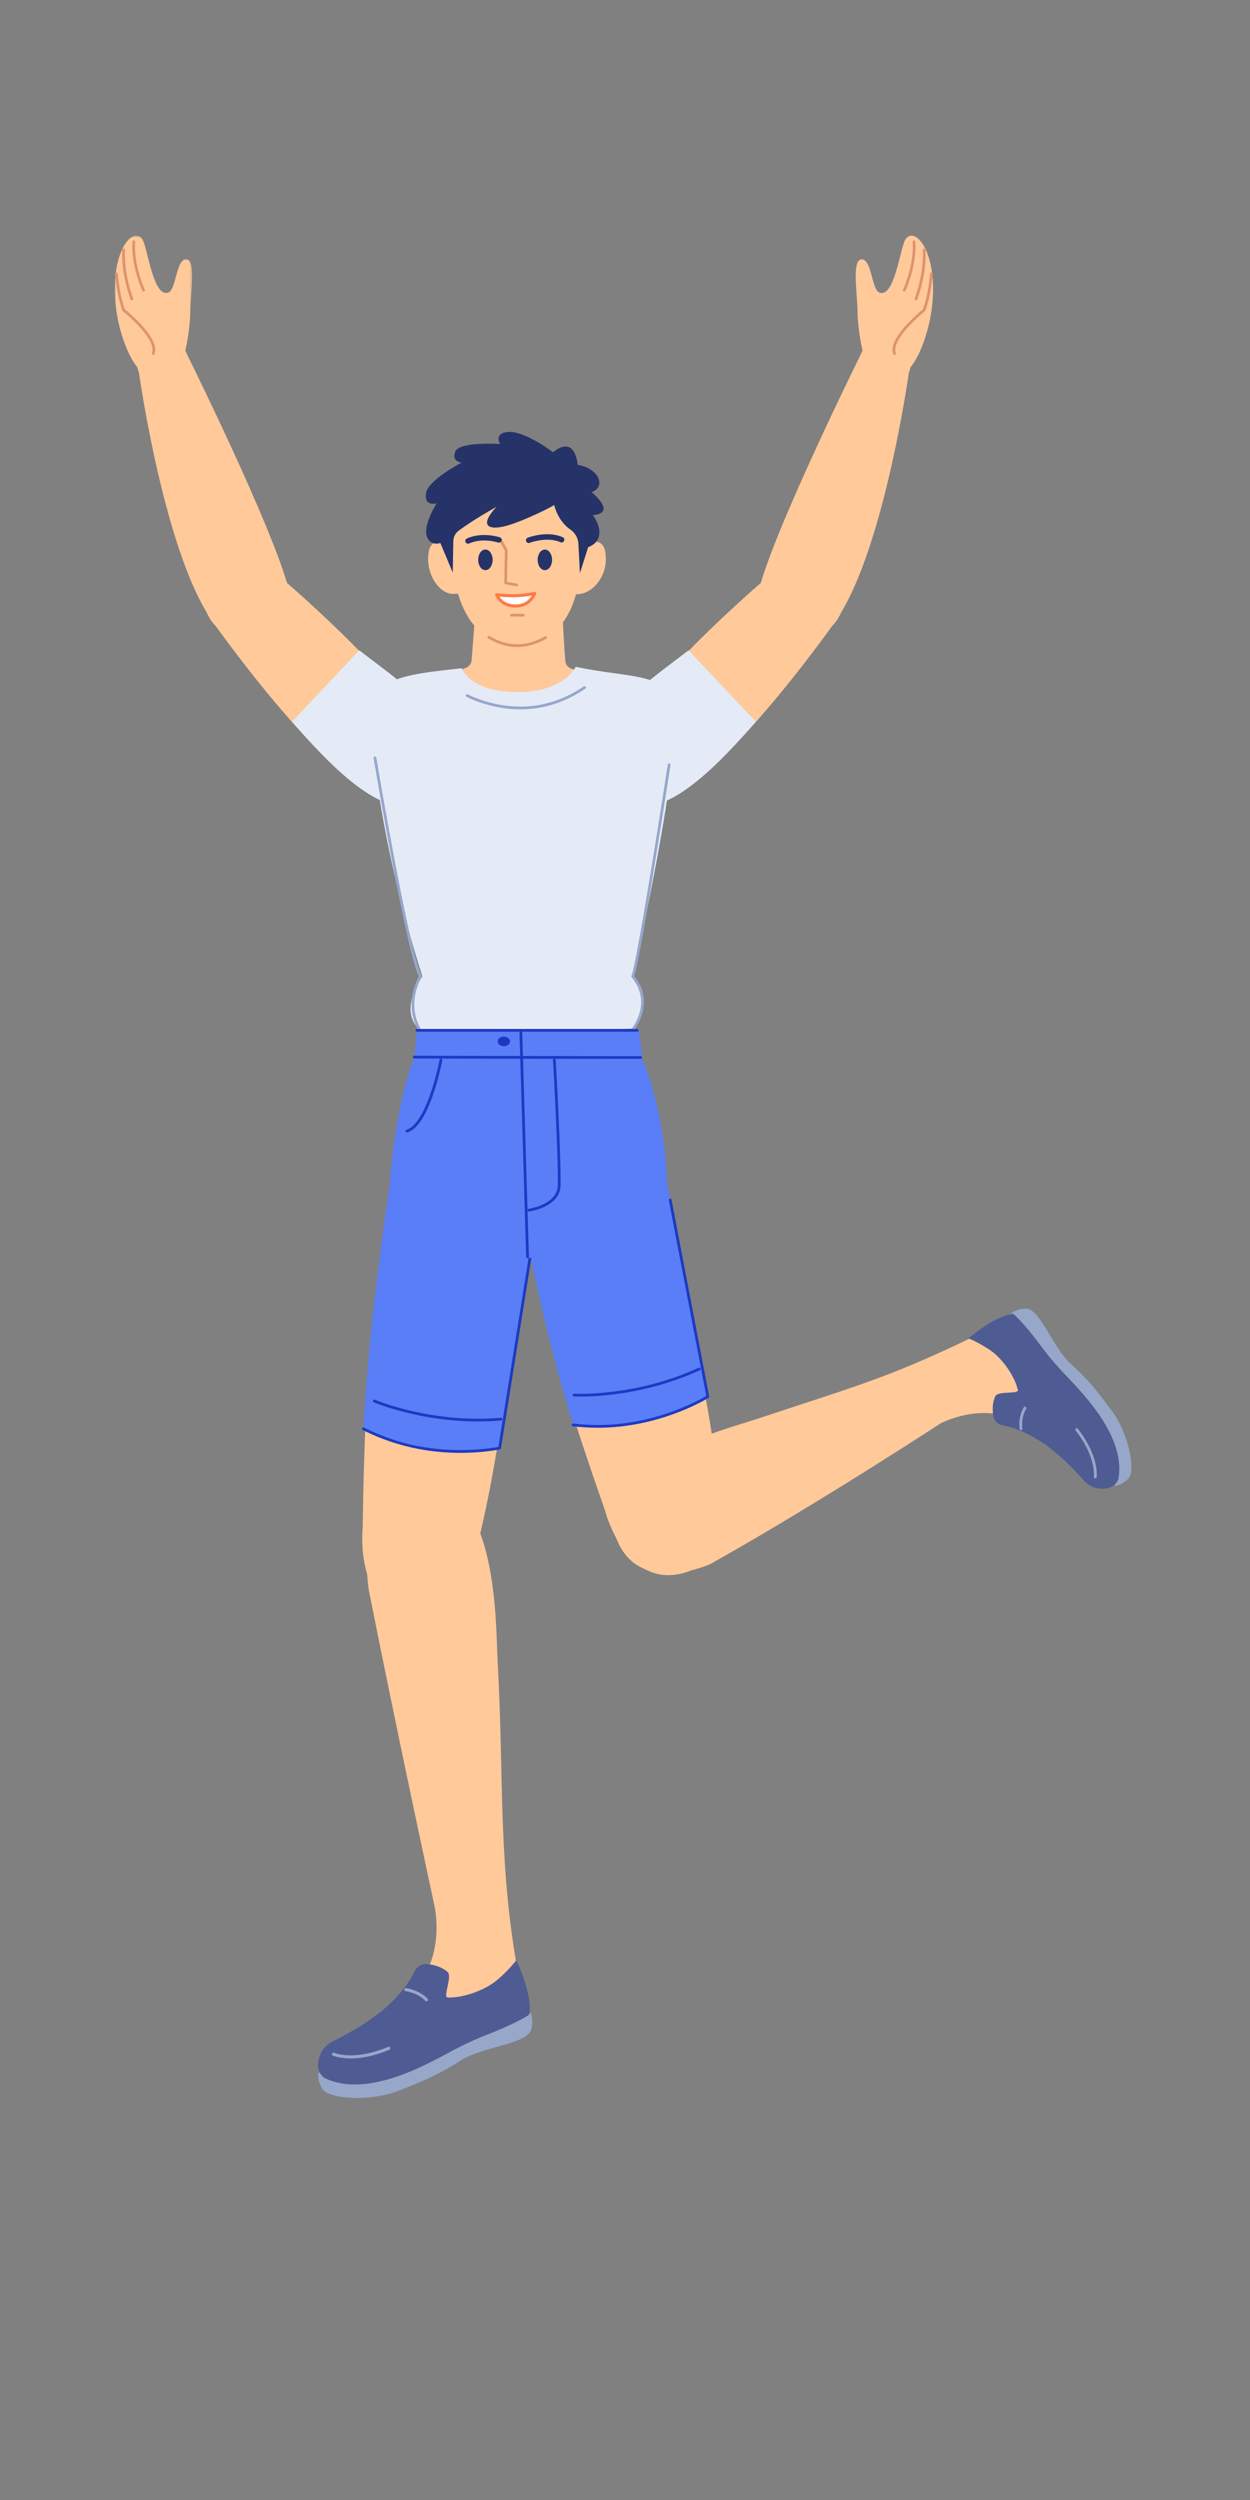 <svg xmlns="http://www.w3.org/2000/svg" xmlns:xlink="http://www.w3.org/1999/xlink" width="512" height="1024" version="1.1" viewBox="0 0 512 1024"><rect x="0" y="0" width="512" height="1024" fill="#808080" stroke="none"/><title>2.人物组件/9.互联网人群/摆手/欢呼</title><desc>Created with Sketch.</desc><defs><polygon id="path-1" points="0 .677 31.686 .677 31.686 59.059 0 59.059"/></defs><g id="2.人物组件/9.互联网人群/摆手/欢呼" fill="none" fill-rule="evenodd" stroke="none" stroke-width="1"><path id="Fill-1" fill="#FFC999" d="M340.801,256.446 C340.801,256.446 322.843,281.831 303.221,302.727 C285.329,321.783 266.776,335.811 254.233,324.96 C238.481,311.334 264.79,285.857 277.079,271.973 C285.922,261.98 306.311,242.858 317.729,233.684 C335.942,219.05 354.836,241.86 340.801,256.446"/><path id="Fill-3" fill="#E4EBF7" d="M282.034,266.372 C263.389,280.852 232.135,300.28 254.047,325.171 C266.099,338.863 286.885,322.036 309.545,295.583 L282.034,266.372 Z"/><path id="Fill-5" fill="#FFC999" d="M88.389,256.446 C88.389,256.446 106.347,281.831 125.969,302.727 C143.861,321.783 162.414,335.811 174.957,324.96 C190.709,311.334 164.4,285.857 152.111,271.973 C143.27,261.98 122.879,242.858 111.461,233.684 C93.248,219.05 74.354,241.86 88.389,256.446"/><path id="Fill-7" fill="#E4EBF7" d="M147.156,266.372 C165.801,280.852 197.055,300.28 175.144,325.171 C163.09,338.863 142.306,322.036 119.644,295.583 L147.156,266.372 Z"/><path id="Fill-9" fill="#FFC999" d="M232.801,242.722 L232.853,225.402 C232.853,225.402 246.155,216.924 247.856,225.715 C249.59,234.676 243.728,242.22 237.881,243.247 C234.041,243.922 232.801,242.722 232.801,242.722"/><path id="Fill-11" fill="#FFC999" d="M190.719,242.722 L190.666,225.402 C190.666,225.402 177.366,216.924 175.663,225.715 C173.931,234.676 179.814,243.346 185.638,243.247 C189.537,243.181 190.719,242.722 190.719,242.722"/><path id="Fill-13" fill="#FFC999" d="M238.379,230.443 C236.138,249.438 230.354,263.527 211.349,263.527 C191.499,263.527 186.852,244.803 184.742,228.895 C180.794,199.152 198.344,192.01 213.038,192.01 C227.733,192.01 241.335,205.384 238.379,230.443"/><path id="Fill-15" fill="#FFC999" d="M183.859,276.488 C183.859,276.488 190.888,295.061 213.038,295.061 C238.753,295.061 240.004,275.797 240.004,275.797 L234.022,273.88 C232.637,273.434 231.656,272.203 231.548,270.751 C231.181,265.85 230.36,253.799 229.85,237.971 C207.766,230.716 195.548,237.344 195.548,237.344 C195.548,237.344 194.314,256.562 193.171,270.454 C193.058,271.817 192.184,272.998 190.907,273.494 C188.717,274.345 185.381,275.681 183.859,276.488"/><path id="Fill-17" fill="#253368" d="M233.65,216.93 C228.316,213.293 226.977,206.792 226.977,206.792 C227.407,206.991 213.456,214.028 206.281,215.661 C200.16,217.055 196.168,215.394 203.325,207.638 C195.423,212.043 190.449,215.462 187.878,217.364 C186.52,218.367 185.71,219.936 185.682,221.625 L185.445,234.525 L180.378,222.419 C180.378,222.419 176.718,223.827 175.029,220.167 C172.89,215.532 178.828,206.159 178.828,206.159 C178.828,206.159 173.739,207.654 174.465,202.146 C175.192,196.64 189.106,189.476 189.106,189.476 C189.106,189.476 184.869,189.251 186.468,184.992 C188.065,180.735 204.873,181.874 204.873,181.874 C204.873,181.874 202.057,177.369 208.12,176.927 C214.978,176.426 226.554,185.253 226.554,185.253 C226.554,185.253 235,177.369 236.641,190.398 C245.136,191.729 248.515,199.331 242.32,201.584 C248.515,206.933 249.007,210.453 242.812,211.016 C246.192,215.522 247.248,221.786 240.913,224.108 L237.535,234.807 L236.91,222.734 C236.79,220.397 235.584,218.249 233.65,216.93"/><path id="Stroke-19" fill="#253368" fill-rule="nonzero" d="M218.56,219.523 C221.425,218.827 224.382,218.581 227.181,219.06 C228.344,219.259 229.449,219.582 230.482,220.041 C231.05,220.293 231.306,220.957 231.054,221.525 C230.802,222.093 230.137,222.349 229.569,222.097 C228.713,221.717 227.787,221.446 226.801,221.278 C224.349,220.858 221.684,221.08 219.091,221.71 C218.511,221.851 217.983,222.002 217.518,222.152 L217.174,222.267 C217.081,222.299 217.012,222.324 216.967,222.342 C216.387,222.566 215.736,222.278 215.512,221.698 C215.288,221.118 215.576,220.467 216.156,220.243 L216.421,220.146 C216.533,220.107 216.669,220.062 216.826,220.011 C217.342,219.844 217.924,219.678 218.56,219.523 Z"/><path id="Stroke-21" fill="#DD936F" fill-rule="nonzero" d="M204.746,220.664 C204.985,220.533 205.279,220.595 205.446,220.8 L205.502,220.884 L207.825,225.106 C207.856,225.163 207.877,225.224 207.887,225.287 L207.894,225.383 L207.689,238.288 L211.733,239.047 C212.005,239.098 212.193,239.339 212.187,239.607 L212.177,239.697 C212.126,239.969 211.886,240.157 211.618,240.151 L211.528,240.141 L207.023,239.295 C206.787,239.251 206.609,239.06 206.575,238.828 L206.57,238.739 L206.779,225.514 L204.526,221.42 C204.395,221.181 204.458,220.887 204.662,220.72 L204.746,220.664 Z"/><path id="Fill-23" fill="#253368" d="M201.777,229.317 C201.777,231.649 200.452,233.541 198.819,233.541 C197.187,233.541 195.864,231.649 195.864,229.317 C195.864,226.984 197.187,225.094 198.819,225.094 C200.452,225.094 201.777,226.984 201.777,229.317"/><path id="Fill-25" fill="#253368" d="M226.131,229.317 C226.131,231.649 224.807,233.541 223.175,233.541 C221.541,233.541 220.22,231.649 220.22,229.317 C220.22,226.984 221.541,225.094 223.175,225.094 C224.807,225.094 226.131,226.984 226.131,229.317"/><path id="Stroke-27" fill="#DD936F" fill-rule="nonzero" d="M214.327,251.421 C214.634,251.421 214.883,251.671 214.883,251.978 C214.883,252.254 214.681,252.484 214.417,252.527 L214.327,252.534 L209.54,252.534 C209.233,252.534 208.984,252.285 208.984,251.978 C208.984,251.701 209.186,251.472 209.45,251.429 L209.54,251.421 L214.327,251.421 Z"/><path id="Stroke-29" fill="#253368" fill-rule="nonzero" d="M193.048,219.883 C196.266,218.914 199.661,218.959 202.863,219.608 L203.354,219.713 C203.972,219.852 204.443,219.986 204.739,220.085 C205.328,220.283 205.645,220.921 205.448,221.51 C205.25,222.099 204.612,222.416 204.023,222.218 L203.831,222.159 C203.771,222.141 203.7,222.121 203.618,222.099 C203.268,222.002 202.864,221.905 202.415,221.814 C199.547,221.231 196.507,221.191 193.696,222.037 C193.171,222.196 192.661,222.384 192.167,222.603 C191.599,222.855 190.935,222.599 190.683,222.031 C190.43,221.464 190.686,220.799 191.254,220.547 C191.835,220.289 192.434,220.068 193.048,219.883 Z"/><path id="Stroke-31" fill="#DD936F" fill-rule="nonzero" d="M199.741,260.699 C199.902,260.437 200.245,260.355 200.506,260.516 C204.045,262.694 207.835,263.912 211.723,263.912 C215.612,263.912 219.506,262.746 223.206,260.673 C223.474,260.522 223.814,260.618 223.964,260.886 C224.114,261.154 224.018,261.493 223.75,261.644 C219.894,263.805 215.818,265.025 211.723,265.025 C207.614,265.025 203.627,263.743 199.923,261.464 C199.661,261.303 199.58,260.96 199.741,260.699 Z"/><path id="Fill-33" fill="#FFF" d="M203.438,243.603 C203.438,243.603 211.526,244.782 219.011,243.045 C219.011,243.045 217.337,247.795 211.994,248.181 C205.248,248.668 203.438,243.603 203.438,243.603"/><path id="Stroke-35" fill="#FF7A46" fill-rule="nonzero" d="M218.867,242.427 C218.368,242.543 217.857,242.647 217.335,242.741 C213.642,243.404 209.713,243.492 206.029,243.224 L205.296,243.166 C205.003,243.141 204.728,243.114 204.473,243.087 L203.529,242.975 C203.056,242.906 202.679,243.366 202.84,243.816 C203.076,244.475 203.619,245.419 204.566,246.359 C206.319,248.096 208.787,249.049 212.04,248.813 C214.462,248.639 216.38,247.626 217.831,246.056 C218.39,245.45 218.84,244.802 219.192,244.154 C219.406,243.76 219.542,243.447 219.609,243.255 C219.776,242.783 219.355,242.313 218.867,242.427 Z M217.851,243.934 L217.744,244.108 C217.502,244.479 217.221,244.846 216.898,245.194 C215.656,246.539 214.031,247.398 211.948,247.548 C209.068,247.756 206.957,246.941 205.46,245.457 L205.235,245.224 C205.017,244.988 204.823,244.745 204.652,244.5 L204.567,244.372 L205.187,244.43 C209.18,244.775 213.494,244.72 217.559,243.99 L217.851,243.934 Z"/><path id="Fill-37" fill="#FFC999" d="M294.741,612.327 C288.5,549.726 270.048,500.235 270.048,500.235 C270.048,500.235 240.551,456.096 222.506,493.742 C213.766,511.974 224.609,552.48 247.826,618.719 C247.826,618.719 255.74,650.409 279.548,644.426 C299.477,639.417 294.741,612.327 294.741,612.327"/><path id="Fill-39" fill="#597EF7" d="M289.921,572.049 C265.958,586.596 234.742,583.637 234.742,583.637 C229.4,564.9 221.854,542.232 209.639,474.912 C237.632,445.043 273.433,485.631 273.433,485.631 L289.921,572.049 Z"/><path id="Stroke-41" fill="#1D39C4" fill-rule="nonzero" d="M286.216,560.208 C286.498,560.078 286.832,560.201 286.962,560.483 C287.092,560.765 286.968,561.099 286.686,561.229 C276.057,566.124 264.928,569.198 253.837,570.802 C246.527,571.859 240.333,572.143 235.791,572.002 L235.088,571.974 C234.778,571.955 234.541,571.689 234.559,571.379 C234.578,571.069 234.844,570.832 235.154,570.85 L235.826,570.878 C240.306,571.016 246.436,570.735 253.676,569.689 C264.666,568.1 275.692,565.054 286.216,560.208 Z"/><path id="Stroke-43" fill="#1D39C4" fill-rule="nonzero" d="M274.403,490.96 C274.678,490.908 274.944,491.065 275.037,491.319 L275.062,491.407 L290.473,571.944 C290.516,572.17 290.416,572.401 290.221,572.524 L289.99,572.667 L289.511,572.952 L289.326,573.06 C288.598,573.481 287.745,573.949 286.771,574.453 C283.993,575.891 280.807,577.328 277.261,578.669 C264.01,583.679 249.566,586.017 234.673,584.195 C234.364,584.157 234.145,583.877 234.183,583.569 C234.22,583.26 234.501,583.041 234.809,583.079 C249.504,584.876 263.771,582.567 276.863,577.617 C280.367,576.292 283.514,574.873 286.254,573.454 L287.046,573.038 C287.681,572.699 288.254,572.381 288.762,572.086 L289.294,571.773 L273.957,491.619 C273.904,491.344 274.061,491.078 274.315,490.985 L274.403,490.96 Z"/><path id="Fill-45" fill="#FFC999" d="M194.829,635.895 C210.561,573.452 210.3,519.431 210.3,519.431 C210.3,519.431 197.814,466.766 167.872,496.814 C153.37,511.365 149.586,554.112 148.548,625.902 C148.548,625.902 145.048,659.151 169.483,661.583 C189.933,663.617 194.829,635.895 194.829,635.895"/><path id="Fill-47" fill="#597EF7" d="M204.645,593.111 C177.162,598.628 148.818,585.214 148.818,585.214 C150.177,565.778 151.249,540.626 161.755,470.831 C198.249,452.279 218.572,506.243 218.572,506.243 L204.645,593.111 Z"/><path id="Stroke-49" fill="#1D39C4" fill-rule="nonzero" d="M152.822,573.627 C152.945,573.342 153.276,573.21 153.561,573.333 L153.927,573.484 L154.372,573.662 C155.046,573.926 155.838,574.222 156.743,574.54 C159.333,575.451 162.303,576.362 165.607,577.212 C177.973,580.396 191.41,581.878 205.194,580.715 C205.504,580.689 205.776,580.919 205.802,581.229 C205.828,581.538 205.599,581.81 205.289,581.837 C191.367,583.01 177.807,581.514 165.327,578.302 C161.99,577.443 158.989,576.522 156.37,575.601 L155.611,575.33 C155.245,575.198 154.901,575.07 154.578,574.947 L153.961,574.709 C153.547,574.546 153.264,574.43 153.116,574.366 C152.831,574.243 152.699,573.912 152.822,573.627 Z"/><path id="Stroke-51" fill="#1D39C4" fill-rule="nonzero" d="M217.58,511.578 L217.671,511.585 C217.947,511.629 218.144,511.867 218.145,512.138 L218.138,512.229 L205.2,593.199 C205.164,593.427 204.992,593.61 204.767,593.66 L204.287,593.757 L203.637,593.877 C202.725,594.038 201.666,594.199 200.472,594.349 C184.471,596.36 166.331,594.552 149.136,586.004 L148.564,585.716 C148.286,585.576 148.176,585.237 148.316,584.96 C148.457,584.683 148.795,584.573 149.072,584.713 L149.636,584.996 C166.605,593.432 184.532,595.218 200.332,593.233 C201.339,593.106 202.247,592.972 203.049,592.837 L203.633,592.735 L204.15,592.638 L217.027,512.052 C217.066,511.807 217.259,511.624 217.491,511.586 L217.58,511.578 Z"/><path id="Fill-53" fill="#FFC999" d="M203.852,681.011 C206.587,730.493 203.717,764.852 213.142,813.356 C214.286,819.24 205.909,821.412 197.842,822.504 C182.962,840.689 150.562,851.925 144.71,846.344 C141.197,842.991 150.094,825.92 160.708,820.872 C184.433,809.592 178,780.825 178,780.825 C178,780.825 162.142,707.403 150.988,650.918 C150.988,650.918 144.886,609.159 166.67,606.369 C204.383,601.539 202.919,664.122 203.852,681.011"/><path id="Fill-55" fill="#96A7CA" d="M130.511,848.649 C130.511,848.649 135.339,855.728 154.493,852.036 C173.649,848.345 181.418,838.637 191.325,835.728 C209.841,830.294 217.301,824.36 217.301,824.36 C217.301,824.36 218.672,827.085 217.604,831.173 C215.952,837.479 197.945,837.971 188.142,844.301 C181.05,848.879 175.406,851.699 163.17,856.394 C150.936,861.09 134.489,859.626 132.053,855.621 C129.617,851.616 130.511,848.649 130.511,848.649"/><path id="Fill-57" fill="#4E5C93" d="M216.819,825.13 C216.819,825.13 212.919,828.172 199.143,833.545 C195.848,834.831 192.629,836.215 186.986,839.076 C178.313,843.472 151.394,860.391 132.707,851.037 C129.705,848.496 129.963,845.013 130.928,842.218 C131.849,839.557 133.794,837.382 136.308,836.116 C143.924,832.284 162.134,823.165 169.956,807.243 C170.871,805.378 172.823,804.277 174.891,804.472 C177.393,804.708 180.699,805.468 183.288,807.66 C185.441,809.484 181.259,818.085 183.369,818.172 C189.173,818.415 198.485,815.53 204.05,810.673 C208.71,806.604 211.484,802.941 211.484,802.941 C211.484,802.941 218.217,816.6 216.819,825.13"/><path id="Stroke-59" fill="#96A7CA" fill-rule="nonzero" d="M159.007,838.397 C159.33,838.262 159.701,838.415 159.836,838.738 C159.971,839.062 159.818,839.433 159.495,839.568 C150.764,843.205 143.605,843.775 138.224,842.554 C137.298,842.343 136.66,842.13 136.318,841.98 C135.998,841.839 135.852,841.464 135.993,841.144 C136.134,840.823 136.508,840.677 136.829,840.818 L137.015,840.891 C137.074,840.912 137.145,840.937 137.228,840.965 C137.583,841.084 138.009,841.204 138.504,841.316 C143.631,842.48 150.522,841.932 159.007,838.397 Z"/><path id="Stroke-61" fill="#96A7CA" fill-rule="nonzero" d="M166.161,814.307 L166.255,814.312 L166.513,814.351 C166.588,814.363 166.674,814.378 166.77,814.396 C167.166,814.47 167.605,814.569 168.077,814.696 C169.425,815.06 170.774,815.58 172.038,816.287 C173.219,816.948 174.267,817.742 175.143,818.682 C175.382,818.938 175.367,819.34 175.111,819.579 C174.855,819.818 174.453,819.803 174.214,819.547 C173.433,818.709 172.49,817.994 171.419,817.395 C170.254,816.743 169,816.26 167.746,815.921 C167.308,815.803 166.901,815.712 166.537,815.644 L166.152,815.578 C166.131,815.575 166.113,815.573 166.098,815.571 C165.75,815.528 165.504,815.211 165.547,814.863 C165.586,814.547 165.852,814.314 166.161,814.307 Z"/><path id="Fill-63" fill="#E4EBF7" d="M173.009,399.952 C162.872,415.156 171.741,421.49 171.741,421.49 C196.487,423.173 259.448,421.351 259.448,421.351 C268.626,406.234 259.166,399.952 259.166,399.952 C259.166,399.952 280.706,306.193 275.637,287.186 C272.54,275.573 255.788,277.474 235.794,273.122 C235.28,274.273 230.094,283.258 212.778,283.469 C193.824,283.7 189.749,275.195 189.062,273.704 C170.475,275.783 162.309,276.628 152.736,283.387 C149.897,285.391 152.736,336.319 173.009,399.952"/><path id="Stroke-65" fill="#96A7CA" fill-rule="nonzero" d="M239.115,281.146 C239.372,280.97 239.722,281.036 239.897,281.293 C240.072,281.55 240.006,281.9 239.75,282.075 C225.761,291.623 210.935,292.376 197.278,287.932 C195.576,287.378 194.051,286.785 192.724,286.19 L192.193,285.947 C192.025,285.869 191.867,285.793 191.718,285.72 L191.28,285.5 C191.185,285.451 191.114,285.413 191.068,285.388 C190.796,285.238 190.697,284.896 190.847,284.624 C190.997,284.352 191.339,284.253 191.611,284.403 L191.895,284.551 L192.006,284.607 C192.34,284.775 192.733,284.962 193.184,285.164 C194.476,285.742 195.964,286.321 197.626,286.862 C210.979,291.207 225.451,290.473 239.115,281.146 Z"/><path id="Stroke-67" fill="#96A7CA" fill-rule="nonzero" d="M153.487,309.861 C153.794,309.809 154.084,310.016 154.135,310.322 L155.069,315.799 C155.53,318.479 156.037,321.395 156.583,324.495 L157.388,329.049 C158.871,337.39 160.387,345.668 161.888,353.54 L162.803,358.3 C163.222,360.462 163.635,362.565 164.042,364.603 L165.039,369.544 C168.342,385.681 170.976,396.319 172.667,399.701 C172.748,399.862 172.746,400.053 172.662,400.213 C169.11,407.007 169.018,413.271 170.984,418.587 C171.256,419.324 171.547,419.973 171.838,420.527 L171.974,420.781 C172.079,420.971 172.16,421.105 172.21,421.18 C172.381,421.439 172.31,421.788 172.051,421.96 C171.792,422.131 171.443,422.06 171.272,421.801 L171.18,421.655 C171.11,421.54 171.022,421.387 170.92,421.198 L170.841,421.049 C170.529,420.453 170.218,419.761 169.929,418.977 C167.902,413.496 167.953,407.061 171.438,400.134 L171.536,399.944 L171.524,399.92 C169.702,395.997 166.977,384.788 163.554,367.885 L162.939,364.824 C162.45,362.375 161.952,359.834 161.446,357.208 L161.191,355.888 C159.421,346.67 157.622,336.841 155.877,326.969 L155.152,322.852 C154.834,321.036 154.53,319.29 154.243,317.626 L153.026,310.509 C152.974,310.202 153.181,309.912 153.487,309.861 Z"/><path id="Stroke-69" fill="#96A7CA" fill-rule="nonzero" d="M274.174,312.675 C274.481,312.722 274.692,313.01 274.645,313.317 L272.675,325.96 L271.488,333.483 C270.336,340.752 269.181,347.947 268.058,354.819 L266.958,361.505 C263.495,382.419 261.022,395.968 259.887,399.594 L259.804,399.848 L259.863,399.921 C264.543,405.88 264.639,412.227 261.942,418.163 L261.792,418.486 C261.379,419.359 260.937,420.145 260.494,420.832 L260.268,421.172 L260.061,421.468 C259.981,421.579 259.922,421.657 259.889,421.7 C259.696,421.943 259.343,421.985 259.099,421.793 C258.855,421.6 258.813,421.246 259.006,421.003 L259.115,420.857 C259.223,420.71 259.371,420.497 259.548,420.222 C259.966,419.575 260.384,418.832 260.775,418.005 C263.456,412.332 263.447,406.311 259.02,400.663 L258.769,400.35 L258.731,400.308 C258.601,400.148 258.568,399.93 258.646,399.739 L258.706,399.583 C259.722,396.797 262.275,382.897 265.848,361.322 L266.612,356.689 C268.063,347.844 269.574,338.413 271.067,328.939 L273.533,313.146 C273.575,312.869 273.812,312.671 274.083,312.669 L274.174,312.675 Z"/><path id="Fill-71" fill="#597EF7" d="M230.044,514.737 C230.044,514.737 214.84,516.426 204.14,513.683 C188.947,509.786 170.917,496.154 159.653,485.456 C162.028,451.055 169.63,433.317 169.63,433.317 L262.481,432.824 C262.481,432.824 271.715,449.979 273.404,486.018 C273.404,486.018 239.62,513.378 230.044,514.737"/><path id="Fill-73" fill="#597EF7" d="M169.68,432.992 L170.771,422.033 L261.87,422.39 L263.043,432.836 C263.043,432.836 178.969,433.201 169.68,432.992"/><path id="Stroke-75" fill="#1D39C4" fill-rule="nonzero" d="M227.037,433.6 C227.347,433.582 227.613,433.819 227.63,434.13 L227.942,439.857 L228.141,443.679 C228.241,445.611 228.339,447.572 228.436,449.544 L228.626,453.497 C228.734,455.788 228.836,458.023 228.93,460.188 L229.166,465.874 C229.523,474.949 229.686,481.761 229.601,485.558 C229.513,489.475 227.062,492.32 223.092,494.252 C221.699,494.929 220.212,495.446 218.726,495.824 C218.206,495.957 217.722,496.062 217.288,496.144 L217.007,496.195 C216.886,496.216 216.792,496.231 216.728,496.239 C216.421,496.282 216.137,496.067 216.094,495.76 C216.051,495.452 216.266,495.168 216.574,495.125 L216.941,495.064 L217.079,495.039 C217.492,494.961 217.952,494.86 218.448,494.734 C219.866,494.373 221.282,493.881 222.6,493.24 C226.229,491.474 228.399,488.955 228.476,485.533 L228.489,484.739 C228.54,480.663 228.358,473.74 227.993,464.692 L227.862,461.526 C227.789,459.819 227.711,458.064 227.629,456.27 L227.503,453.55 C227.316,449.595 227.118,445.637 226.918,441.815 L226.507,434.193 C226.49,433.883 226.727,433.617 227.037,433.6 Z"/><path id="Stroke-77" fill="#1D39C4" fill-rule="nonzero" d="M169.682,432.43 L200.006,432.514 L255.954,432.598 C258.284,432.598 260.443,432.596 262.422,432.593 C262.732,432.593 262.985,432.844 262.985,433.155 C262.985,433.466 262.734,433.718 262.423,433.718 L233.298,433.706 L200.004,433.639 L169.679,433.555 C169.368,433.554 169.117,433.301 169.118,432.991 C169.119,432.68 169.372,432.429 169.682,432.43 Z"/><path id="Stroke-79" fill="#1D39C4" fill-rule="nonzero" d="M180.715,433.608 C181.02,433.666 181.221,433.959 181.164,434.265 L181.01,435.04 L180.906,435.54 C180.692,436.55 180.437,437.675 180.142,438.886 C179.298,442.347 178.296,445.809 177.14,449.043 L176.807,449.958 C173.957,457.632 170.674,462.643 166.841,463.84 C166.544,463.933 166.229,463.768 166.136,463.471 C166.044,463.174 166.209,462.859 166.505,462.766 C170.021,461.668 173.272,456.525 176.081,448.664 C177.222,445.471 178.213,442.045 179.049,438.619 L179.328,437.45 C179.417,437.07 179.501,436.701 179.58,436.344 L179.858,435.053 L180.058,434.058 C180.11,433.783 180.353,433.592 180.624,433.599 L180.715,433.608 Z"/><path id="Fill-81" fill="#1D39C4" d="M208.906,426.616 C208.882,427.705 207.729,428.561 206.329,428.53 C204.931,428.498 203.815,427.591 203.841,426.502 C203.865,425.414 205.018,424.556 206.418,424.588 C207.816,424.619 208.932,425.528 208.906,426.616"/><path id="Stroke-83" fill="#1D39C4" fill-rule="nonzero" d="M213.328,422.386 C213.607,422.378 213.845,422.575 213.897,422.841 L213.907,422.932 L216.649,514.811 C216.658,515.122 216.414,515.381 216.103,515.391 C215.824,515.399 215.586,515.202 215.534,514.936 L215.524,514.845 L212.782,422.965 C212.773,422.655 213.017,422.396 213.328,422.386 Z"/><path id="Stroke-85" fill="#1D39C4" fill-rule="nonzero" d="M261.015,421.471 C261.325,421.471 261.577,421.722 261.577,422.033 C261.577,422.313 261.373,422.545 261.106,422.588 L261.015,422.596 L170.77,422.596 C170.46,422.596 170.208,422.344 170.208,422.033 C170.208,421.754 170.412,421.522 170.679,421.478 L170.77,421.471 L261.015,421.471 Z"/><path id="Fill-87" fill="#FFC999" d="M310.07,581.19 C353.025,566.914 365.043,564.166 405.534,544.227 C410.445,541.809 414.368,548.671 417.266,555.519 C436.86,564.273 454.535,590.134 451.017,596.629 C448.907,600.529 431.726,596.782 424.731,588.637 C409.101,570.433 385.29,583.002 385.29,583.002 C385.29,583.002 333.92,616.612 290.841,640.686 C290.841,640.686 262.968,653.355 253.2,631.858 C238.835,600.243 295.409,586.062 310.07,581.19"/><path id="Fill-89" fill="#96A7CA" d="M456.454,608.593 C456.454,608.593 461.536,602.639 453.688,586.643 C445.842,570.646 435.423,566.126 430.483,558.092 C421.252,543.076 414.235,537.925 414.235,537.925 C414.235,537.925 416.307,536.062 420.168,536.024 C426.12,535.967 430.87,551.719 438.801,558.842 C444.538,563.993 448.375,568.294 455.448,577.949 C462.52,587.606 465.174,602.453 462.229,605.561 C459.283,608.668 456.454,608.593 456.454,608.593"/><path id="Fill-91" fill="#4E5C93" d="M415.029,538.163 C415.029,538.163 418.645,540.87 426.685,551.726 C428.608,554.321 430.6,556.824 434.475,561.113 C440.43,567.704 461.796,587.372 458.032,606.085 C456.511,609.34 453.379,609.947 450.685,609.765 C448.122,609.595 445.737,608.4 444.018,606.488 C438.813,600.695 426.411,586.832 410.5,583.757 C408.637,583.397 407.2,581.941 406.876,580.072 C406.485,577.809 406.362,574.713 407.673,571.907 C408.763,569.57 417.346,571.194 416.919,569.313 C415.74,564.14 410.964,556.624 405.349,552.884 C400.645,549.754 396.75,548.188 396.75,548.188 C396.75,548.188 407.176,538.977 415.029,538.163"/><path id="Stroke-93" fill="#96A7CA" fill-rule="nonzero" d="M440.687,585.123 C440.94,584.926 441.304,584.972 441.5,585.225 C445.025,589.761 447.235,594.124 448.379,598.201 C449.144,600.931 449.34,603.152 449.217,604.754 L449.199,604.948 C449.193,605.001 449.188,605.043 449.184,605.073 C449.136,605.39 448.841,605.608 448.524,605.561 C448.208,605.514 447.989,605.219 448.037,604.902 L448.053,604.749 L448.06,604.665 C448.174,603.195 447.99,601.109 447.262,598.514 C446.16,594.582 444.017,590.355 440.585,585.936 C440.388,585.684 440.434,585.319 440.687,585.123 Z"/><path id="Stroke-95" fill="#96A7CA" fill-rule="nonzero" d="M419.341,576.441 C419.51,576.169 419.867,576.085 420.139,576.254 C420.411,576.422 420.495,576.78 420.326,577.052 C419.958,577.645 419.655,578.29 419.413,578.98 C418.735,580.909 418.581,582.96 418.724,584.745 L418.767,585.159 C418.812,585.476 418.591,585.77 418.275,585.815 C417.958,585.86 417.664,585.64 417.619,585.323 L417.59,585.08 C417.583,585.01 417.576,584.929 417.569,584.838 C417.414,582.905 417.579,580.702 418.319,578.595 C418.588,577.829 418.927,577.108 419.341,576.441 Z"/><path id="Fill-97" fill="#FFC999" d="M372.277,152.647 C372.277,152.647 361.371,230.171 340.86,256.177 C330.703,269.053 310.221,267.5 309.793,248.087 C309.442,232.154 352.375,145.583 352.375,145.583 C352.375,145.583 355.087,136.685 365.575,139.96 C376.461,143.359 372.277,152.647 372.277,152.647"/><path id="Fill-99" fill="#FFC999" d="M380.905,130.938 C380.905,130.938 376.936,151.987 367.204,154.555 C358.39,156.88 353.901,146.034 353.901,146.034 C353.901,146.034 351.357,137.157 351.216,126.855 C351.124,120.103 349.036,107.295 352.479,106.32 C356.968,105.048 356.965,118.492 360.106,119.782 C366.469,122.395 368.698,101.245 370.902,98.01 C375.205,91.686 385.857,105.724 380.905,130.938"/><path id="Stroke-101" fill="#DD936F" fill-rule="nonzero" d="M374.358,98.451 C374.665,98.433 374.928,98.667 374.947,98.974 C375.226,103.689 374.435,108.657 372.948,113.535 C372.499,115.006 372.018,116.359 371.537,117.565 L371.293,118.163 C371.254,118.256 371.216,118.346 371.179,118.433 L370.889,119.087 C370.758,119.365 370.427,119.484 370.149,119.353 C369.871,119.222 369.752,118.891 369.883,118.613 L370.051,118.239 L370.267,117.733 C370.342,117.552 370.421,117.358 370.503,117.152 C370.973,115.974 371.444,114.65 371.883,113.21 C373.335,108.449 374.106,103.605 373.836,99.039 C373.817,98.733 374.051,98.469 374.358,98.451 Z"/><path id="Stroke-103" fill="#DD936F" fill-rule="nonzero" d="M378.457,101.816 C378.763,101.784 379.036,102.006 379.068,102.312 L379.09,102.575 C379.095,102.653 379.101,102.745 379.106,102.849 C379.373,107.787 378.549,114.631 375.707,122.637 C375.605,122.927 375.286,123.078 374.997,122.975 C374.707,122.873 374.556,122.555 374.658,122.265 C376.243,117.8 377.218,113.532 377.697,109.555 C378.004,107.004 378.077,104.87 378.01,103.23 L377.995,102.909 C377.982,102.667 377.969,102.505 377.961,102.426 C377.929,102.121 378.151,101.847 378.457,101.816 Z"/><path id="Stroke-105" fill="#DD936F" fill-rule="nonzero" d="M381.543,111.606 C381.849,111.632 382.075,111.902 382.048,112.209 C381.753,115.584 381.295,118.612 380.718,121.293 C380.346,123.025 379.946,124.51 379.545,125.749 L379.381,126.243 C379.328,126.398 379.277,126.543 379.227,126.678 L379.047,127.152 C379.028,127.199 379.012,127.236 379,127.264 C378.964,127.347 378.908,127.421 378.837,127.478 L378.541,127.719 L378.315,127.906 C377.897,128.255 377.431,128.655 376.929,129.099 C375.493,130.368 374.057,131.736 372.719,133.149 C371.086,134.874 369.713,136.547 368.686,138.118 C366.925,140.813 366.291,143.045 366.954,144.646 C367.072,144.93 366.937,145.255 366.653,145.373 C366.369,145.49 366.043,145.355 365.926,145.071 C365.085,143.041 365.812,140.482 367.755,137.509 C368.822,135.876 370.235,134.154 371.911,132.384 C373.274,130.945 374.733,129.555 376.191,128.265 L376.786,127.745 C376.978,127.58 377.163,127.421 377.341,127.271 L378.029,126.699 L378.114,126.481 C378.226,126.184 378.351,125.826 378.486,125.407 C378.875,124.203 379.265,122.754 379.63,121.059 C380.197,118.423 380.648,115.44 380.94,112.111 C380.964,111.836 381.185,111.625 381.452,111.605 L381.543,111.606 Z"/><path id="Fill-107" fill="#FFC999" d="M56.912,152.647 C56.912,152.647 67.819,230.171 88.33,256.177 C98.488,269.053 118.97,267.5 119.396,248.087 C119.749,232.154 76.814,145.583 76.814,145.583 C76.814,145.583 74.104,136.685 63.614,139.96 C52.729,143.359 56.912,152.647 56.912,152.647"/><g id="分组" transform="translate(47, 95.823)"><mask id="mask-2" fill="#fff"><use xlink:href="#path-1"/></mask><path id="Fill-109" fill="#FFC999" d="M1.286,35.114 C1.286,35.114 5.253,56.164 14.985,58.732 C23.799,61.057 28.289,50.21 28.289,50.21 C28.289,50.21 30.833,41.333 30.974,31.031 C31.067,24.28 33.155,11.471 29.711,10.496 C25.223,9.224 25.224,22.669 22.083,23.959 C15.72,26.572 13.491,5.422 11.289,2.186 C6.984,-4.138 -3.667,9.901 1.286,35.114" mask="url(#mask-2)"/></g><path id="Stroke-111" fill="#DD936F" fill-rule="nonzero" d="M54.831,98.451 C55.138,98.469 55.372,98.733 55.354,99.039 C55.084,103.605 55.854,108.449 57.307,113.21 C57.746,114.65 58.216,115.974 58.686,117.152 L58.923,117.733 C58.961,117.824 58.998,117.911 59.034,117.995 L59.307,118.613 C59.438,118.891 59.319,119.222 59.041,119.353 C58.763,119.484 58.431,119.365 58.3,119.087 L58.119,118.685 C57.978,118.362 57.821,117.988 57.652,117.565 C57.171,116.359 56.691,115.006 56.242,113.535 C54.754,108.657 53.964,103.689 54.243,98.974 C54.261,98.667 54.525,98.433 54.831,98.451 Z"/><path id="Stroke-113" fill="#DD936F" fill-rule="nonzero" d="M50.733,101.816 C51.038,101.847 51.26,102.121 51.229,102.426 L51.21,102.657 C51.205,102.728 51.2,102.812 51.195,102.909 C51.104,104.587 51.165,106.833 51.493,109.554 C51.972,113.532 52.947,117.8 54.533,122.265 C54.635,122.554 54.484,122.873 54.194,122.975 C53.905,123.078 53.587,122.927 53.484,122.637 C50.716,114.842 49.861,108.148 50.064,103.242 L50.1,102.575 C50.108,102.457 50.116,102.369 50.122,102.312 C50.15,102.037 50.375,101.829 50.642,101.813 L50.733,101.816 Z"/><path id="Stroke-115" fill="#DD936F" fill-rule="nonzero" d="M47.647,111.606 C47.953,111.579 48.223,111.805 48.25,112.111 C48.542,115.44 48.993,118.423 49.56,121.059 C49.924,122.754 50.314,124.203 50.703,125.407 L50.861,125.88 C50.911,126.028 50.96,126.167 51.007,126.295 L51.16,126.699 L51.587,127.052 L52.121,127.502 C52.399,127.74 52.692,127.994 52.998,128.265 C54.457,129.555 55.916,130.945 57.279,132.384 C58.954,134.154 60.368,135.876 61.435,137.509 C63.378,140.482 64.105,143.041 63.264,145.071 C63.146,145.355 62.821,145.49 62.537,145.373 C62.253,145.255 62.118,144.93 62.235,144.646 C62.898,143.045 62.264,140.813 60.503,138.118 C59.477,136.547 58.104,134.874 56.471,133.149 C55.132,131.736 53.697,130.368 52.261,129.099 L51.676,128.588 C51.488,128.425 51.305,128.269 51.131,128.122 L50.474,127.576 C50.425,127.535 50.384,127.503 50.353,127.478 C50.282,127.421 50.225,127.347 50.189,127.264 L50.076,126.981 L50.035,126.874 C49.94,126.623 49.837,126.333 49.728,126.004 L49.644,125.749 C49.244,124.51 48.844,123.025 48.472,121.293 C47.895,118.612 47.437,115.584 47.141,112.209 C47.114,111.902 47.341,111.632 47.647,111.606 Z"/></g></svg>